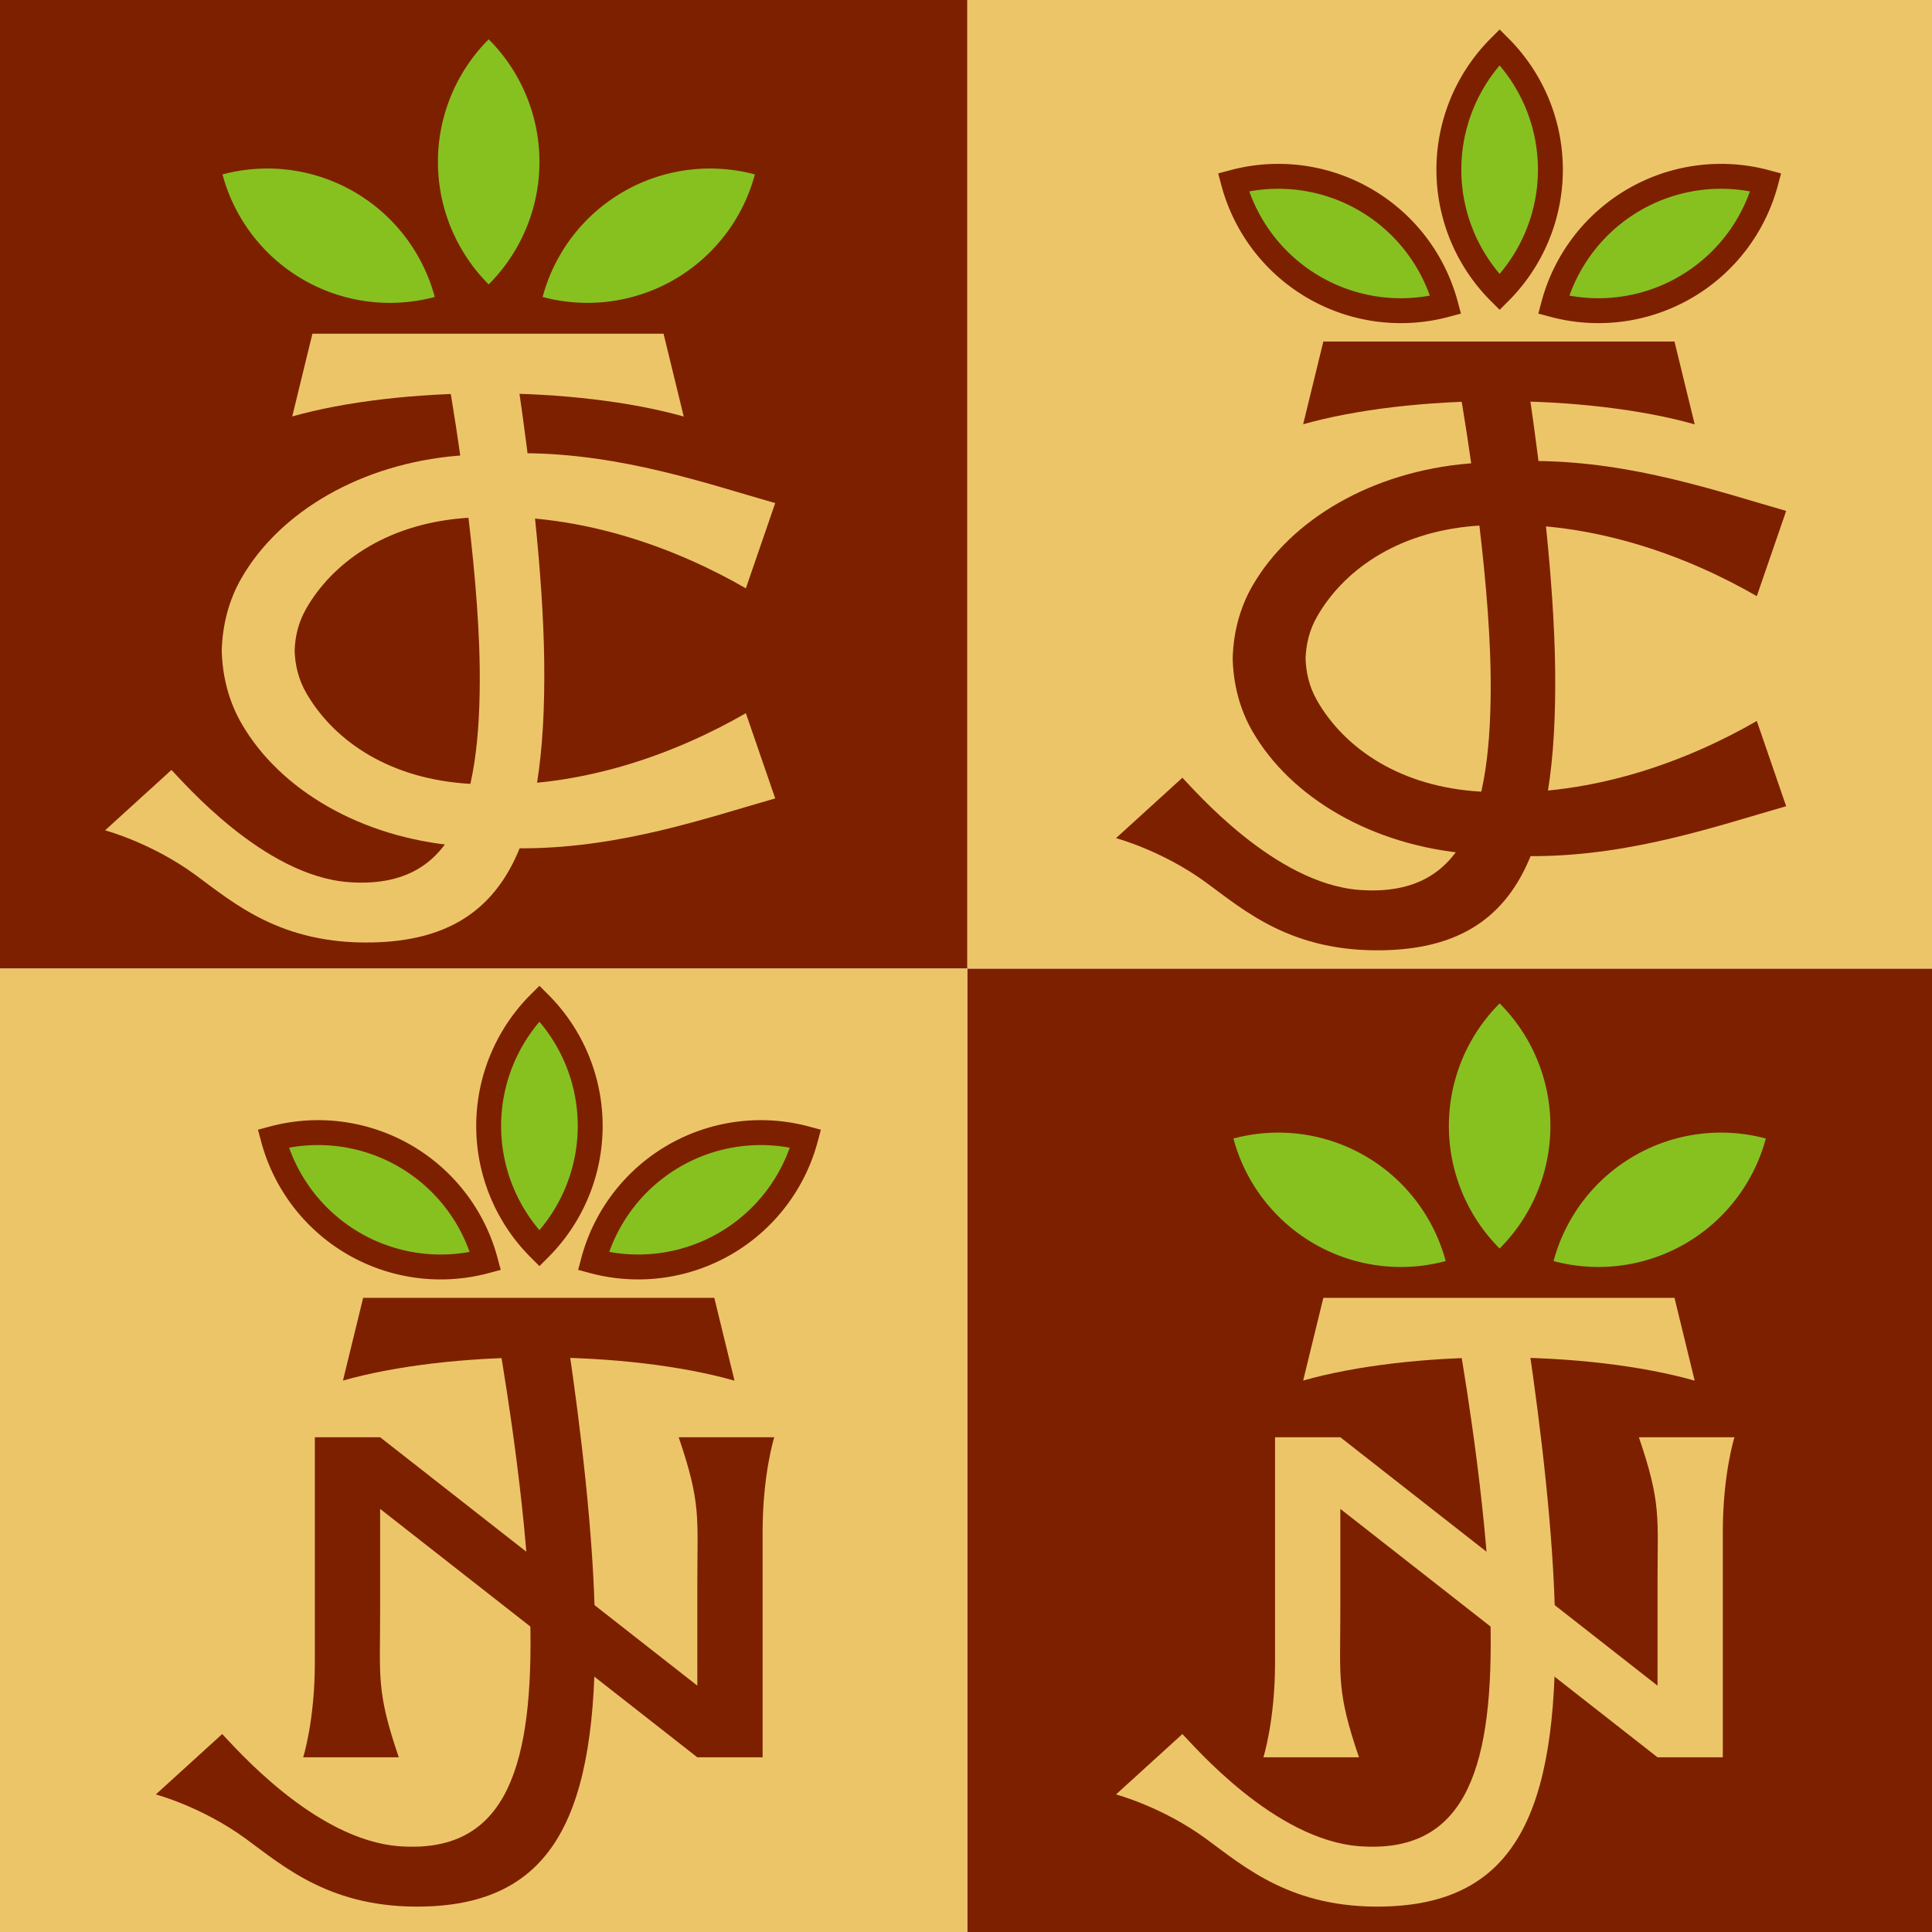 <?xml version="1.0" encoding="UTF-8" standalone="no"?>
<!-- Created with Inkscape (http://www.inkscape.org/) -->

<svg
   xmlns:dc="http://purl.org/dc/elements/1.1/"
   xmlns:cc="http://creativecommons.org/ns#"
   xmlns:rdf="http://www.w3.org/1999/02/22-rdf-syntax-ns#"
   xmlns:svg="http://www.w3.org/2000/svg"
   xmlns="http://www.w3.org/2000/svg"
   xmlns:sodipodi="http://sodipodi.sourceforge.net/DTD/sodipodi-0.dtd"
   xmlns:inkscape="http://www.inkscape.org/namespaces/inkscape"
   width="1000"
   height="1000"
   viewBox="0 0 264.583 264.583"
   version="1.1"
   id="svg8"
   inkscape:version="0.92.3 (2405546, 2018-03-11)"
   sodipodi:docname="jc-monogram.svg">
  <defs
     id="defs2" />
  <sodipodi:namedview
     id="base"
     pagecolor="#ffffff"
     bordercolor="#666666"
     borderopacity="1.0"
     inkscape:pageopacity="0.0"
     inkscape:pageshadow="2"
     inkscape:zoom="0.49497475"
     inkscape:cx="507.68536"
     inkscape:cy="450.27555"
     inkscape:document-units="mm"
     inkscape:current-layer="layer1"
     showgrid="false"
     borderlayer="true"
     units="px"
     inkscape:window-width="1920"
     inkscape:window-height="1029"
     inkscape:window-x="1920"
     inkscape:window-y="0"
     inkscape:window-maximized="1"
     inkscape:snap-smooth-nodes="true"
     inkscape:snap-global="true" />
  <g
     inkscape:label="Layer 1"
     inkscape:groupmode="layer"
     id="layer1"
     transform="translate(0,-32.417)">
    <rect
       style="opacity:1;fill:#7d2000;fill-opacity:1;stroke:none;stroke-width:2.646;stroke-linecap:butt;stroke-linejoin:miter;stroke-miterlimit:4;stroke-dasharray:none;stroke-opacity:1;paint-order:normal"
       id="rect926"
       width="141.653"
       height="142.187"
       x="132.463"
       y="165.061" />
    <g
       id="g934"
       transform="matrix(1.074,0,0,1.074,133.236,-14.941)"
       style="fill:#87c120;fill-opacity:1;stroke:none;stroke-opacity:1">
      <path
         inkscape:connector-curvature="0"
         id="path928"
         d="M 101.108,189.27 A 22.099,22.099 0 0 0 74.043,204.896 22.099,22.099 0 0 0 101.108,189.27 Z"
         style="opacity:1;fill:#87c120;fill-opacity:1;stroke:none;stroke-width:3.175;stroke-linecap:butt;stroke-linejoin:miter;stroke-miterlimit:4;stroke-dasharray:none;stroke-opacity:1;paint-order:normal" />
      <path
         style="opacity:1;fill:#87c120;fill-opacity:1;stroke:none;stroke-width:3.175;stroke-linecap:butt;stroke-linejoin:miter;stroke-miterlimit:4;stroke-dasharray:none;stroke-opacity:1;paint-order:normal"
         d="M 33.221,189.27 A 22.099,22.099 0 0 0 60.287,204.896 22.099,22.099 0 0 0 33.221,189.27 Z"
         id="path930"
         inkscape:connector-curvature="0" />
      <path
         inkscape:connector-curvature="0"
         id="path932"
         d="m 67.165,172.041 a 22.099,22.099 0 0 0 0,31.253 22.099,22.099 0 0 0 0,-31.253 z"
         style="opacity:1;fill:#87c120;fill-opacity:1;stroke:none;stroke-width:3.175;stroke-linecap:butt;stroke-linejoin:miter;stroke-miterlimit:4;stroke-dasharray:none;stroke-opacity:1;paint-order:normal" />
    </g>
    <path
       style="opacity:1;fill:#ecc569;fill-opacity:1;stroke:none;stroke-width:0.346px;stroke-linecap:butt;stroke-linejoin:miter;stroke-opacity:1"
       d="m 199.898,216.737 c 0.871,5.074 4.065,24.58 4.242,39.121 0.24,19.645 -3.937,30.394 -17.907,29.4 -11.702,-0.833 -22.771,-13.824 -24.309,-15.367 l -9.088,8.269 c 0,0 6.34,1.694 12.315,6.066 5.344,3.911 11.753,9.563 24.333,9.288 18.014,-0.395 23.803,-12.84 23.49,-38.505 -0.149,-12.167 -1.999,-27.236 -3.62,-38.272 z"
       id="path938"
       inkscape:connector-curvature="0"
       sodipodi:nodetypes="ccsccssccc" />
    <path
       style="opacity:1;fill:#ecc569;fill-opacity:1;stroke:none;stroke-width:0.265px;stroke-linecap:butt;stroke-linejoin:miter;stroke-opacity:1"
       d="m 181.229,210.15 -2.764,11.33 c 7.204,-2.035 16.811,-3.172 26.808,-3.173 10.005,0.005 19.614,1.147 26.811,3.188 l -2.767,-11.345 z"
       id="path940"
       inkscape:connector-curvature="0"
       sodipodi:nodetypes="cccccc" />
    <path
       style="fill:#ecc569;fill-opacity:1;stroke:none;stroke-width:0.213px;stroke-linecap:butt;stroke-linejoin:miter;stroke-opacity:1"
       d="m 174.615,229.243 v 30.857 c 0,7.96 -1.597,12.976 -1.597,12.976 h 13.091 c -3.087,-9.05 -2.554,-10.904 -2.554,-19.844 v -14.175 l 43.44,34.019 h 8.94 v -30.857 c 0,-7.96 1.597,-12.975 1.597,-12.975 h -13.091 c 3.087,9.05 2.554,10.904 2.554,19.844 v 14.175 L 183.555,229.243 Z"
       id="path916"
       inkscape:connector-curvature="0" />
    <rect
       y="22.873"
       x="132.463"
       height="142.187"
       width="141.653"
       id="rect942"
       style="opacity:1;fill:#ecc569;fill-opacity:1;stroke:none;stroke-width:2.646;stroke-linecap:butt;stroke-linejoin:miter;stroke-miterlimit:4;stroke-dasharray:none;stroke-opacity:1;paint-order:normal" />
    <g
       style="fill:#87c120;fill-opacity:1;stroke:#7d2000;stroke-opacity:1"
       transform="matrix(1.074,0,0,1.074,133.236,-145.903)"
       id="g950">
      <path
         style="opacity:1;fill:#87c120;fill-opacity:1;stroke:#7d2000;stroke-width:3.175;stroke-linecap:butt;stroke-linejoin:miter;stroke-miterlimit:4;stroke-dasharray:none;stroke-opacity:1;paint-order:normal"
         d="M 101.108,189.27 A 22.099,22.099 0 0 0 74.043,204.896 22.099,22.099 0 0 0 101.108,189.27 Z"
         id="path944"
         inkscape:connector-curvature="0" />
      <path
         inkscape:connector-curvature="0"
         id="path946"
         d="M 33.221,189.27 A 22.099,22.099 0 0 0 60.287,204.896 22.099,22.099 0 0 0 33.221,189.27 Z"
         style="opacity:1;fill:#87c120;fill-opacity:1;stroke:#7d2000;stroke-width:3.175;stroke-linecap:butt;stroke-linejoin:miter;stroke-miterlimit:4;stroke-dasharray:none;stroke-opacity:1;paint-order:normal" />
      <path
         style="opacity:1;fill:#87c120;fill-opacity:1;stroke:#7d2000;stroke-width:3.175;stroke-linecap:butt;stroke-linejoin:miter;stroke-miterlimit:4;stroke-dasharray:none;stroke-opacity:1;paint-order:normal"
         d="m 67.165,172.041 a 22.099,22.099 0 0 0 0,31.253 22.099,22.099 0 0 0 0,-31.253 z"
         id="path948"
         inkscape:connector-curvature="0" />
    </g>
    <path
       sodipodi:nodetypes="cscccscccscccsccc"
       inkscape:connector-curvature="0"
       id="path952"
       d="m 210.442,95.553 c -2.99,-0.026 -6.083,0.076 -9.25,0.338 -13.329,1.104 -24.434,7.683 -29.666,16.744 -1.768,3.062 -2.624,6.483 -2.712,9.972 0.088,3.489 0.944,6.91 2.712,9.972 5.232,9.061 16.337,15.64 29.666,16.744 3.167,0.262 6.26,0.364 9.25,0.338 13.204,-0.114 24.773,-4.151 34.168,-6.834 l -4.02,-11.672 c -9.185,5.301 -23.19,10.898 -38.712,9.612 -10.922,-0.905 -18.004,-6.338 -21.473,-12.347 -1.14,-1.975 -1.54,-3.912 -1.611,-5.814 0.071,-1.901 0.471,-3.839 1.611,-5.814 3.469,-6.008 10.552,-11.442 21.473,-12.347 15.523,-1.286 29.528,4.312 38.712,9.612 l 4.02,-11.672 c -9.395,-2.683 -20.964,-6.72 -34.168,-6.834 z"
       style="color:#000000;font-style:normal;font-variant:normal;font-weight:normal;font-stretch:normal;font-size:medium;line-height:normal;font-family:sans-serif;font-variant-ligatures:normal;font-variant-position:normal;font-variant-caps:normal;font-variant-numeric:normal;font-variant-alternates:normal;font-feature-settings:normal;text-indent:0;text-align:start;text-decoration:none;text-decoration-line:none;text-decoration-style:solid;text-decoration-color:#000000;letter-spacing:normal;word-spacing:normal;text-transform:none;writing-mode:lr-tb;direction:ltr;text-orientation:mixed;dominant-baseline:auto;baseline-shift:baseline;text-anchor:start;white-space:normal;shape-padding:0;clip-rule:nonzero;display:inline;overflow:visible;visibility:visible;opacity:1;isolation:auto;mix-blend-mode:normal;color-interpolation:sRGB;color-interpolation-filters:linearRGB;solid-color:#000000;solid-opacity:1;vector-effect:none;fill:#7d2000;fill-opacity:1;fill-rule:nonzero;stroke:none;stroke-width:8.319;stroke-linecap:butt;stroke-linejoin:miter;stroke-miterlimit:4;stroke-dasharray:none;stroke-dashoffset:0;stroke-opacity:1;color-rendering:auto;image-rendering:auto;shape-rendering:auto;text-rendering:auto;enable-background:accumulate" />
    <path
       sodipodi:nodetypes="ccsccssccc"
       inkscape:connector-curvature="0"
       id="path954"
       d="m 199.898,85.775 c 0.871,5.074 4.065,24.58 4.242,39.121 0.24,19.645 -3.937,30.394 -17.907,29.4 -11.702,-0.833 -22.771,-13.824 -24.309,-15.367 l -9.088,8.269 c 0,0 6.34,1.694 12.315,6.066 5.344,3.911 11.753,9.563 24.333,9.288 18.014,-0.395 23.803,-12.84 23.49,-38.505 -0.149,-12.167 -1.999,-27.236 -3.62,-38.272 z"
       style="opacity:1;fill:#7d2000;fill-opacity:1;stroke:none;stroke-width:0.346px;stroke-linecap:butt;stroke-linejoin:miter;stroke-opacity:1" />
    <path
       sodipodi:nodetypes="cccccc"
       inkscape:connector-curvature="0"
       id="path956"
       d="m 181.229,79.188 -2.764,11.33 c 7.204,-2.035 16.811,-3.172 26.808,-3.173 10.005,0.005 19.614,1.147 26.811,3.188 l -2.767,-11.345 z"
       style="opacity:1;fill:#7d2000;fill-opacity:1;stroke:none;stroke-width:0.265px;stroke-linecap:butt;stroke-linejoin:miter;stroke-opacity:1" />
    <rect
       style="opacity:1;fill:#7d2000;fill-opacity:1;stroke:none;stroke-width:2.646;stroke-linecap:butt;stroke-linejoin:miter;stroke-miterlimit:4;stroke-dasharray:none;stroke-opacity:1;paint-order:normal"
       id="rect958"
       width="141.653"
       height="142.187"
       x="-9.19"
       y="22.873" />
    <g
       id="g966"
       transform="matrix(1.074,0,0,1.074,-5.21,-146.972)"
       style="fill:#87c120;fill-opacity:1;stroke:none;stroke-opacity:1">
      <path
         inkscape:connector-curvature="0"
         id="path960"
         d="M 101.108,189.27 A 22.099,22.099 0 0 0 74.043,204.896 22.099,22.099 0 0 0 101.108,189.27 Z"
         style="opacity:1;fill:#87c120;fill-opacity:1;stroke:none;stroke-width:3.175;stroke-linecap:butt;stroke-linejoin:miter;stroke-miterlimit:4;stroke-dasharray:none;stroke-opacity:1;paint-order:normal" />
      <path
         style="opacity:1;fill:#87c120;fill-opacity:1;stroke:none;stroke-width:3.175;stroke-linecap:butt;stroke-linejoin:miter;stroke-miterlimit:4;stroke-dasharray:none;stroke-opacity:1;paint-order:normal"
         d="M 33.221,189.27 A 22.099,22.099 0 0 0 60.287,204.896 22.099,22.099 0 0 0 33.221,189.27 Z"
         id="path962"
         inkscape:connector-curvature="0" />
      <path
         inkscape:connector-curvature="0"
         id="path964"
         d="m 67.165,172.041 a 22.099,22.099 0 0 0 0,31.253 22.099,22.099 0 0 0 0,-31.253 z"
         style="opacity:1;fill:#87c120;fill-opacity:1;stroke:none;stroke-width:3.175;stroke-linecap:butt;stroke-linejoin:miter;stroke-miterlimit:4;stroke-dasharray:none;stroke-opacity:1;paint-order:normal" />
    </g>
    <path
       style="color:#000000;font-style:normal;font-variant:normal;font-weight:normal;font-stretch:normal;font-size:medium;line-height:normal;font-family:sans-serif;font-variant-ligatures:normal;font-variant-position:normal;font-variant-caps:normal;font-variant-numeric:normal;font-variant-alternates:normal;font-feature-settings:normal;text-indent:0;text-align:start;text-decoration:none;text-decoration-line:none;text-decoration-style:solid;text-decoration-color:#000000;letter-spacing:normal;word-spacing:normal;text-transform:none;writing-mode:lr-tb;direction:ltr;text-orientation:mixed;dominant-baseline:auto;baseline-shift:baseline;text-anchor:start;white-space:normal;shape-padding:0;clip-rule:nonzero;display:inline;overflow:visible;visibility:visible;opacity:1;isolation:auto;mix-blend-mode:normal;color-interpolation:sRGB;color-interpolation-filters:linearRGB;solid-color:#000000;solid-opacity:1;vector-effect:none;fill:#ecc569;fill-opacity:1;fill-rule:nonzero;stroke:none;stroke-width:8.319;stroke-linecap:butt;stroke-linejoin:miter;stroke-miterlimit:4;stroke-dasharray:none;stroke-dashoffset:0;stroke-opacity:1;color-rendering:auto;image-rendering:auto;shape-rendering:auto;text-rendering:auto;enable-background:accumulate"
       d="m 71.996,94.483 c -2.99,-0.026 -6.083,0.076 -9.25,0.338 -13.329,1.104 -24.434,7.683 -29.666,16.744 -1.768,3.062 -2.624,6.483 -2.712,9.972 0.088,3.489 0.944,6.91 2.712,9.972 5.232,9.061 16.337,15.64 29.666,16.744 3.167,0.262 6.26,0.364 9.25,0.338 13.204,-0.114 24.773,-4.151 34.168,-6.834 l -4.02,-11.672 c -9.185,5.301 -23.19,10.898 -38.712,9.612 -10.922,-0.905 -18.004,-6.338 -21.473,-12.347 -1.14,-1.975 -1.54,-3.912 -1.611,-5.814 0.071,-1.901 0.471,-3.839 1.611,-5.814 3.469,-6.008 10.552,-11.442 21.473,-12.347 15.523,-1.286 29.528,4.312 38.712,9.612 l 4.02,-11.672 C 96.77,98.635 85.201,94.598 71.996,94.483 Z"
       id="path968"
       inkscape:connector-curvature="0"
       sodipodi:nodetypes="cscccscccscccsccc" />
    <path
       style="opacity:1;fill:#ecc569;fill-opacity:1;stroke:none;stroke-width:0.346px;stroke-linecap:butt;stroke-linejoin:miter;stroke-opacity:1"
       d="m 61.453,84.706 c 0.871,5.074 4.065,24.58 4.242,39.121 0.24,19.645 -3.937,30.394 -17.907,29.4 -11.702,-0.833 -22.771,-13.824 -24.309,-15.367 l -9.088,8.269 c 0,0 6.34,1.694 12.315,6.066 5.344,3.911 11.753,9.563 24.333,9.288 18.014,-0.395 23.803,-12.84 23.49,-38.505 -0.149,-12.167 -1.999,-27.236 -3.62,-38.272 z"
       id="path970"
       inkscape:connector-curvature="0"
       sodipodi:nodetypes="ccsccssccc" />
    <path
       style="opacity:1;fill:#ecc569;fill-opacity:1;stroke:none;stroke-width:0.265px;stroke-linecap:butt;stroke-linejoin:miter;stroke-opacity:1"
       d="m 42.784,78.119 -2.764,11.33 c 7.204,-2.035 16.811,-3.172 26.808,-3.173 10.005,0.005 19.614,1.147 26.811,3.188 l -2.767,-11.345 z"
       id="path972"
       inkscape:connector-curvature="0"
       sodipodi:nodetypes="cccccc" />
    <rect
       y="165.061"
       x="-9.19"
       height="142.187"
       width="141.653"
       id="rect974"
       style="opacity:1;fill:#ecc569;fill-opacity:1;stroke:none;stroke-width:2.646;stroke-linecap:butt;stroke-linejoin:miter;stroke-miterlimit:4;stroke-dasharray:none;stroke-opacity:1;paint-order:normal" />
    <g
       style="fill:#87c120;fill-opacity:1;stroke:#7d2000;stroke-opacity:1"
       transform="matrix(1.074,0,0,1.074,1.739,-14.941)"
       id="g982">
      <path
         style="opacity:1;fill:#87c120;fill-opacity:1;stroke:#7d2000;stroke-width:3.175;stroke-linecap:butt;stroke-linejoin:miter;stroke-miterlimit:4;stroke-dasharray:none;stroke-opacity:1;paint-order:normal"
         d="M 101.108,189.27 A 22.099,22.099 0 0 0 74.043,204.896 22.099,22.099 0 0 0 101.108,189.27 Z"
         id="path976"
         inkscape:connector-curvature="0" />
      <path
         inkscape:connector-curvature="0"
         id="path978"
         d="M 33.221,189.27 A 22.099,22.099 0 0 0 60.287,204.896 22.099,22.099 0 0 0 33.221,189.27 Z"
         style="opacity:1;fill:#87c120;fill-opacity:1;stroke:#7d2000;stroke-width:3.175;stroke-linecap:butt;stroke-linejoin:miter;stroke-miterlimit:4;stroke-dasharray:none;stroke-opacity:1;paint-order:normal" />
      <path
         style="opacity:1;fill:#87c120;fill-opacity:1;stroke:#7d2000;stroke-width:3.175;stroke-linecap:butt;stroke-linejoin:miter;stroke-miterlimit:4;stroke-dasharray:none;stroke-opacity:1;paint-order:normal"
         d="m 67.165,172.041 a 22.099,22.099 0 0 0 0,31.253 22.099,22.099 0 0 0 0,-31.253 z"
         id="path980"
         inkscape:connector-curvature="0" />
    </g>
    <path
       sodipodi:nodetypes="ccsccssccc"
       inkscape:connector-curvature="0"
       id="path984"
       d="m 68.402,216.737 c 0.871,5.074 4.065,24.58 4.242,39.121 0.24,19.645 -3.937,30.394 -17.907,29.4 -11.702,-0.833 -22.771,-13.824 -24.309,-15.367 l -9.088,8.269 c 0,0 6.34,1.694 12.315,6.066 5.344,3.911 11.753,9.563 24.333,9.288 18.014,-0.395 23.803,-12.84 23.49,-38.505 -0.149,-12.167 -1.999,-27.236 -3.62,-38.272 z"
       style="opacity:1;fill:#7d2000;fill-opacity:1;stroke:none;stroke-width:0.346px;stroke-linecap:butt;stroke-linejoin:miter;stroke-opacity:1" />
    <path
       sodipodi:nodetypes="cccccc"
       inkscape:connector-curvature="0"
       id="path986"
       d="m 49.733,210.15 -2.764,11.33 c 7.204,-2.035 16.811,-3.172 26.808,-3.173 10.005,0.005 19.614,1.147 26.811,3.188 L 97.821,210.15 Z"
       style="opacity:1;fill:#7d2000;fill-opacity:1;stroke:none;stroke-width:0.265px;stroke-linecap:butt;stroke-linejoin:miter;stroke-opacity:1" />
    <path
       inkscape:connector-curvature="0"
       id="path988"
       d="m 43.118,229.243 v 30.857 c 0,7.96 -1.597,12.976 -1.597,12.976 h 13.091 c -3.087,-9.05 -2.554,-10.904 -2.554,-19.844 v -14.175 l 43.44,34.019 h 8.94 v -30.857 c 0,-7.96 1.597,-12.975 1.597,-12.975 H 92.944 c 3.087,9.05 2.554,10.904 2.554,19.844 v 14.175 l -43.44,-34.019 z"
       style="fill:#7d2000;fill-opacity:1;stroke:none;stroke-width:0.213px;stroke-linecap:butt;stroke-linejoin:miter;stroke-opacity:1" />
  </g>
</svg>
